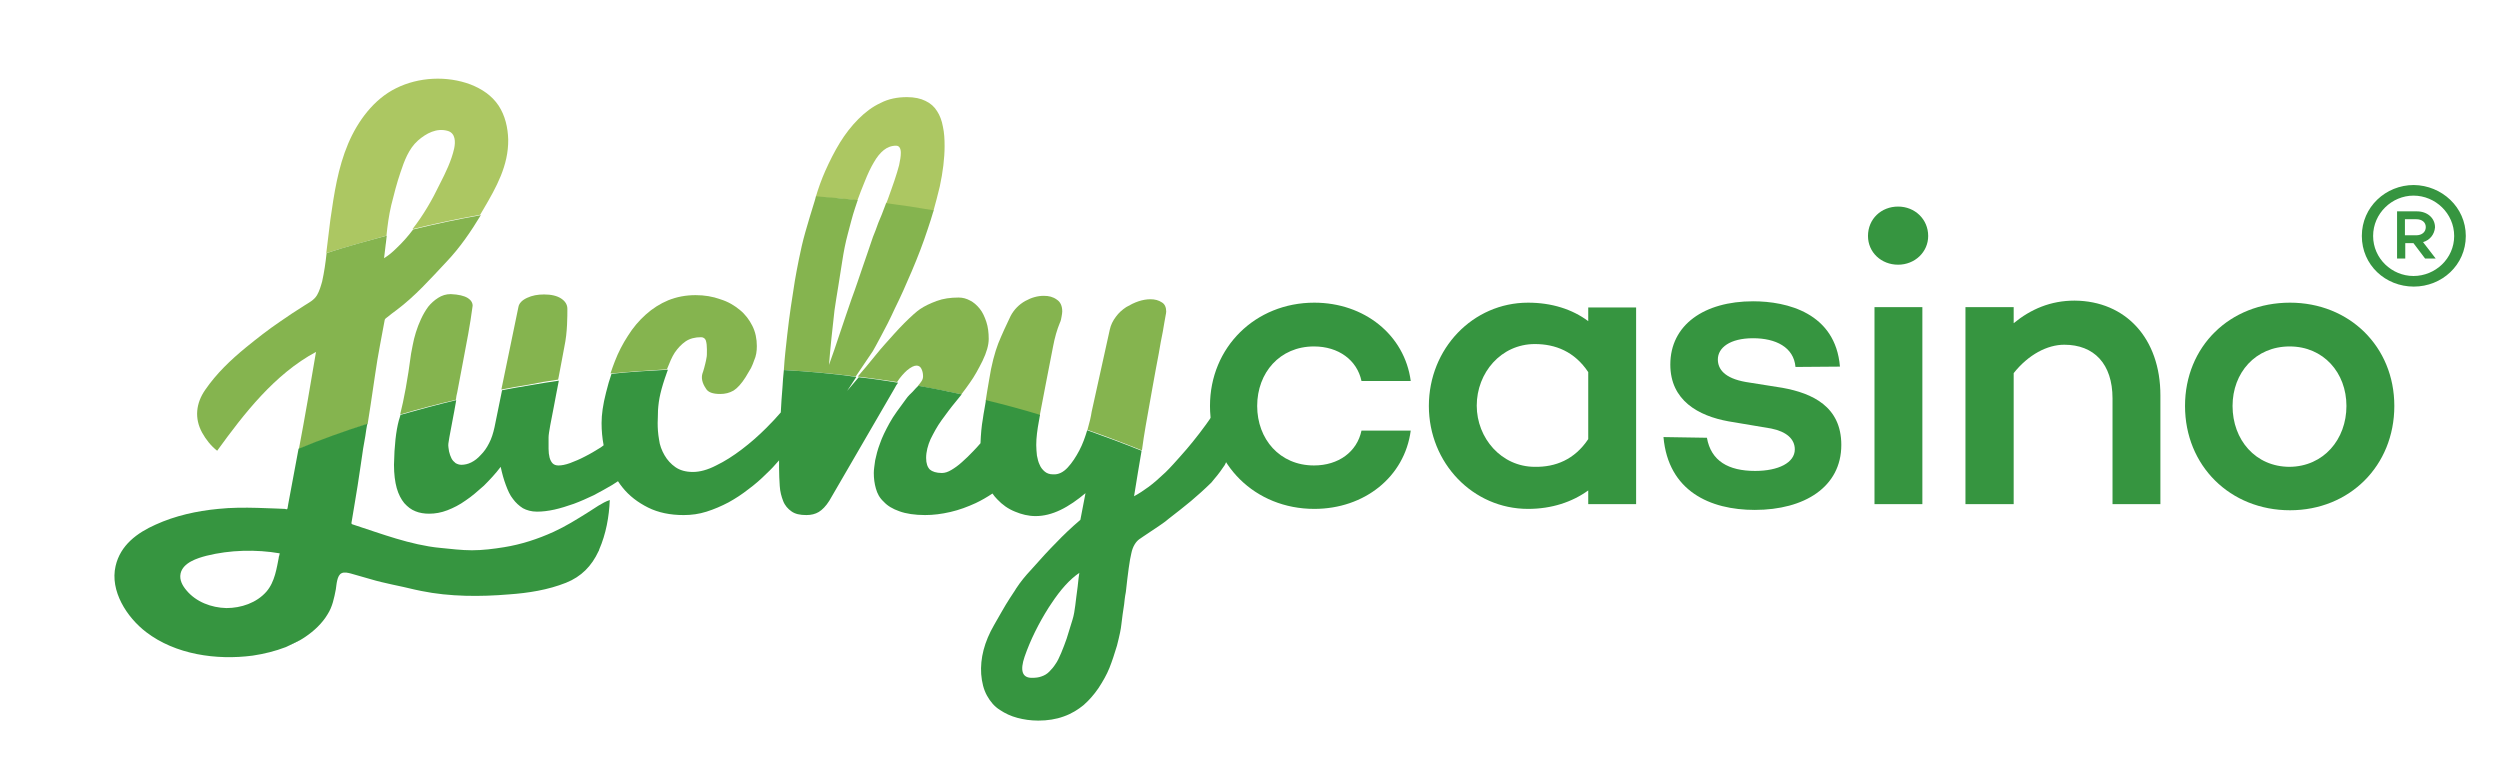 <?xml version="1.0" encoding="utf-8"?>
<!-- Generator: Adobe Illustrator 19.2.0, SVG Export Plug-In . SVG Version: 6.00 Build 0)  -->
<!DOCTYPE svg PUBLIC "-//W3C//DTD SVG 1.1//EN" "http://www.w3.org/Graphics/SVG/1.1/DTD/svg11.dtd">
<svg version="1.1" id="Layer_1" xmlns:sketch="http://www.bohemiancoding.com/sketch/ns"
	 xmlns="http://www.w3.org/2000/svg" xmlns:xlink="http://www.w3.org/1999/xlink" x="0px" y="0px" viewBox="0 0 731 228"
	 style="enable-background:new 0 0 731 228;" xml:space="preserve">
<style type="text/css">
	.st0{fill:#1F814C;}
	.st1{fill:#ACC762;}
	.st2{fill:#85B44F;}
	.st3{fill:#369540;}
</style>
<path class="st0" d="M87.8,187c-1.4,0.7-2.8,1.3-4.1,2C85.1,188.5,86.5,187.8,87.8,187z"/>
<path class="st1" d="M250.7,58.6c0.7-1.9,1.4-3.7,2.1-5.4c0.9-2.3,1.8-4.2,2.7-5.7c0.9-1.6,1.9-2.8,2.9-3.6s2.2-1.3,3.6-1.3
	c0.9,0,1.4,0.7,1.4,2.1c0,1-0.2,2.2-0.5,3.6c-0.4,1.4-0.8,2.9-1.4,4.6c-0.5,1.6-1.2,3.3-1.8,5.1c-0.2,0.6-0.4,1.1-0.7,1.7
	c4.7,0.6,9.3,1.3,13.9,2.1c0.7-2.4,1.3-4.9,1.9-7.3c0.9-4.2,1.4-8.2,1.4-11.8c0-2-0.1-3.9-0.5-5.7c-0.3-1.7-0.9-3.3-1.7-4.5
	c-0.8-1.3-1.9-2.3-3.4-3c-1.4-0.7-3.2-1.1-5.4-1.1c-2.8,0-5.4,0.5-7.7,1.7c-2.4,1.1-4.5,2.7-6.5,4.7s-3.8,4.3-5.4,6.9
	c-1.6,2.6-3,5.4-4.3,8.3c-1.1,2.5-2,5-2.8,7.7C242.6,57.8,246.6,58.1,250.7,58.6z"/>
<path class="st2" d="M133.7,114.7c0.6-3.3,1.2-6.3,1.7-9s1-5.4,1.5-8c0.5-2.7,0.9-5.4,1.3-8.3c0-0.9-0.5-1.7-1.5-2.3
	c-1-0.6-2.6-1-4.9-1.1c-1.4,0-2.6,0.4-3.7,1.1c-1.1,0.7-2.1,1.6-2.9,2.6c-0.8,1.1-1.5,2.3-2.1,3.6c-0.6,1.3-1.1,2.6-1.5,3.9
	s-0.7,2.5-0.9,3.6c-0.2,1.1-0.4,2-0.5,2.6c-1,7.6-2.1,13.5-3.2,17.8c5.4-1.6,10.8-3,16.3-4.3C133.4,116.1,133.5,115.4,133.7,114.7z"
	/>
<path class="st2" d="M265.2,108.3c1.2-1,2.1-1.4,2.8-1.4c0.6,0,1.1,0.3,1.4,0.9s0.5,1.3,0.5,2.2c0,0.5-0.1,0.9-0.4,1.4
	c-0.3,0.4-0.6,0.9-1.1,1.4l0,0c4.3,0.8,8.5,1.6,12.7,2.5c0.9-1.1,1.7-2.3,2.5-3.4c1.3-1.8,2.5-4,3.7-6.4c1.2-2.5,1.8-4.6,1.8-6.4
	s-0.2-3.5-0.7-5s-1.1-2.8-1.9-3.8s-1.8-1.9-2.8-2.4c-1.1-0.6-2.2-0.9-3.4-0.9c-2.4,0-4.5,0.3-6.4,1s-3.6,1.5-4.9,2.4
	c-0.9,0.6-2.5,2-4.6,4.1s-3.8,4.1-5.7,6.2c-1.9,2.1-3.3,4-5.5,6.6l-2.4,2.8c3.8,0.5,7.7,1,11.5,1.6
	C263.3,110.2,264.3,109.1,265.2,108.3z"/>
<path class="st2" d="M335,124.5c0.5-2.7,1.1-6.2,1.9-10.7c0.8-4.4,1.4-7.8,1.9-10.3c0.4-2.4,0.8-4.6,1.2-6.5
	c0.3-1.9,0.6-3.4,0.8-4.6c0.1-0.5,0.2-1,0.2-1.3c0-1.2-0.4-2.2-1.3-2.7c-0.9-0.6-2-0.9-3.3-0.9c-1.1,0-2.3,0.2-3.5,0.6
	s-2.4,1-3.6,1.7c-1.2,0.8-2.2,1.7-3,2.8c-0.9,1.2-1.5,2.4-1.8,3.8l-5.3,24c-0.2,1.4-0.6,3.1-1.2,5.2v0.1c5.4,1.9,10.7,3.9,15.9,6
	C334.2,129.3,334.6,126.9,335,124.5z"/>
<path class="st2" d="M305.8,112.2c0.9-4.5,1.6-8.1,2.1-10.8c0.5-2.7,1.2-5.1,2-7c0.3-0.6,0.4-1.2,0.5-1.8c0.1-0.6,0.2-1.1,0.2-1.5
	c0-1.6-0.5-2.8-1.6-3.5c-1.1-0.8-2.3-1.1-3.8-1.1c-1.8,0-3.6,0.5-5.4,1.5s-3.3,2.5-4.3,4.4c-1.3,2.7-2.5,5.3-3.6,8
	c-1,2.6-2,6.2-2.7,10.8c-0.4,2.2-0.7,4.2-1,6.1c5.3,1.3,10.6,2.7,15.8,4.3C304.5,118.9,305.1,115.9,305.8,112.2z"/>
<path class="st2" d="M235.5,67.8c-0.8,2.8-1.4,5.5-1.9,8s-0.9,4.6-1.2,6.4c-0.8,5-1.6,10.2-2.2,15.6c-0.4,3.6-0.8,7-1,10.4
	c7,0.4,14.1,1,21,1.9l5-7.4c0.4-0.7,1.2-2.1,2.4-4.4c1.2-2.2,2.6-4.9,4.1-8.2c1.6-3.2,3.2-6.8,4.9-10.8c1.7-4,3.3-8.1,4.7-12.4
	c0.6-1.8,1.2-3.6,1.7-5.4c-4.6-0.8-9.3-1.5-13.9-2.1c-0.4,1.1-0.9,2.3-1.3,3.4c-0.7,1.6-1.3,3.1-1.8,4.6c-0.6,1.4-0.9,2.3-1.3,3.5
	c-0.7,2-1.5,4.5-2.5,7.3c-1,2.9-2,6-3.2,9.2c-1.1,3.3-2.3,6.6-3.4,10c-1.1,3.4-2.2,6.5-3.2,9.3c0.4-5.2,1-10.5,1.6-15.9
	c0.3-2.2,0.7-4.5,1.1-7c0.4-2.5,0.8-5,1.2-7.6s0.9-5.2,1.6-7.8c0.7-2.6,1.3-5.1,2.1-7.5c0.3-0.8,0.5-1.6,0.8-2.4
	c-4.1-0.4-8.1-0.8-12.2-1.1c-0.1,0.5-0.3,0.9-0.4,1.4C237.2,62,236.3,65,235.5,67.8z"/>
<path class="st2" d="M163.2,111c0.1-0.3,0.1-0.7,0.2-1c0.6-3.3,1.2-6.2,1.6-8.5c0.5-2.4,0.7-4.5,0.8-6.5s0.1-3.6,0.1-4.7
	c0-1.2-0.6-2.2-1.8-3s-2.9-1.2-5-1.2c-1.9,0-3.5,0.3-5,1s-2.3,1.6-2.5,2.6l-5,24.2c2.6-0.5,5.2-1,7.9-1.4
	C157.4,111.9,160.3,111.4,163.2,111z"/>
<path class="st3" d="M229.2,108.2c-0.2,1.7-0.3,3.4-0.4,5c-0.2,2.6-0.4,5-0.5,7.4c-1.2,1.4-2.6,2.9-4.2,4.5
	c-2.3,2.3-4.7,4.4-7.2,6.3s-5,3.5-7.5,4.7c-2.5,1.3-4.8,1.9-6.8,1.9c-2.1,0-3.8-0.5-5.1-1.4s-2.4-2.1-3.2-3.5s-1.4-2.9-1.6-4.6
	c-0.3-1.7-0.4-3.3-0.4-4.8c0-1,0.1-2.3,0.1-3.8c0.1-1.5,0.3-3.1,0.7-4.8c0.4-1.7,1-3.7,1.9-6.2c0.1-0.3,0.2-0.6,0.3-0.8
	c-5.5,0.3-11,0.6-16.5,1.2c-0.6,1.7-1.1,3.5-1.6,5.5c-0.9,3.5-1.3,6.4-1.3,8.9c0,2.2,0.2,4.4,0.6,6.5c-0.3,0.2-0.5,0.4-0.8,0.6
	c-1.6,1-3.1,1.9-4.7,2.7c-1.5,0.8-3,1.4-4.3,1.9c-1.4,0.5-2.5,0.7-3.4,0.7c-0.7,0-1.3-0.2-1.7-0.6c-0.4-0.4-0.7-1-0.9-1.7
	c-0.2-0.8-0.3-1.6-0.3-2.6s0-2.1,0-3.3c0-0.7,0.2-1.9,0.5-3.6c0.3-1.6,0.7-3.5,1.1-5.7c0.4-2,0.8-4.4,1.4-7.3
	c-2.9,0.4-5.8,0.9-8.7,1.4c-2.6,0.4-5.3,0.9-7.9,1.4l-2.2,10.8c-0.4,1.8-0.9,3.4-1.6,4.7c-0.7,1.4-1.5,2.5-2.4,3.4
	c-0.9,1-1.8,1.7-2.8,2.2s-2,0.7-2.9,0.7c-0.6,0-1.2-0.2-1.7-0.5c-0.5-0.4-0.9-0.8-1.2-1.4c-0.3-0.6-0.5-1.2-0.7-2
	c-0.1-0.7-0.3-1.7-0.2-2.3c0,0,0.1-0.7,0.3-1.9c0.2-1.2,0.5-2.8,0.9-4.8c0.3-1.6,0.7-3.6,1.1-6c-5.5,1.3-11,2.8-16.3,4.3
	c-0.2,0.6-0.3,1.2-0.5,1.7c-0.8,3-1.3,7.3-1.4,12.9c0,2.7,0.3,5,0.8,6.8s1.3,3.3,2.2,4.4c1,1.1,2,1.9,3.3,2.4c1.2,0.5,2.6,0.7,4,0.7
	c1.7,0,3.5-0.3,5.3-1s3.6-1.6,5.4-2.9c1.8-1.2,3.5-2.7,5.3-4.3c1.7-1.7,3.4-3.5,4.9-5.5c0.4,1.9,0.9,3.7,1.5,5.3s1.2,3,2.1,4.1
	c0.8,1.1,1.8,2,2.9,2.7c1.1,0.6,2.5,1,4.1,1s3.3-0.2,5.1-0.6c1.8-0.4,3.7-1,5.7-1.7c1.9-0.7,3.9-1.6,5.8-2.5c1.9-1,3.7-2,5.4-3
	c0.6-0.4,1.1-0.7,1.7-1.1c0.4,0.6,0.8,1.2,1.3,1.8c2,2.5,4.5,4.4,7.5,5.9s6.5,2.2,10.4,2.2c2.3,0,4.5-0.3,6.7-1s4.3-1.6,6.4-2.7
	c2-1.1,4-2.4,5.9-3.9c1.9-1.4,3.6-2.9,5.2-4.5c1.3-1.2,2.5-2.5,3.7-3.9c0,0.8,0,1.5,0,2.2c0,1.9,0.1,3.7,0.2,5.3
	c0.1,1.7,0.5,3.1,1,4.4c0.5,1.3,1.4,2.3,2.4,3c1.1,0.8,2.5,1.1,4.4,1.1c1.4,0,2.6-0.3,3.6-0.9c1-0.6,2.1-1.7,3.1-3.3l19.1-32.9
	c0.3-0.6,0.6-1.1,1-1.6c-3.8-0.6-7.6-1.2-11.5-1.6l-3.4,4l2.7-4.1C243.2,109.2,236.2,108.6,229.2,108.2z"/>
<path class="st3" d="M354.7,121.2c-2.8,4.1-5.4,7.4-7.7,10.1c-1.4,1.6-2.7,3.1-3.9,4.4c-0.8,0.9-1.6,1.7-2.3,2.4
	c-1.9,1.8-3.5,3.2-5,4.3s-2.9,2-4.2,2.7c0.7-4.6,1.5-9,2.2-13.3c-5.2-2.1-10.6-4.1-15.9-6c-0.6,2-1.3,4-2.3,5.9s-2.1,3.6-3.4,5
	s-2.7,2.1-4.3,2c-1,0-1.8-0.3-2.4-0.8s-1.2-1.2-1.5-2c-0.4-0.8-0.6-1.7-0.8-2.7c-0.1-1-0.2-2.1-0.2-3.1c0-2.1,0.3-4.4,0.8-7.1
	c0.1-0.5,0.2-1.1,0.3-1.7c-5.2-1.6-10.5-3-15.8-4.3c-0.3,2-0.7,3.8-0.9,5.4c-0.4,2.2-0.6,4.6-0.7,7.2c-0.7,0.8-1.4,1.6-2.1,2.3
	c-1.1,1.2-2.2,2.2-3.3,3.2c-1.1,1-2.1,1.7-3.1,2.3s-1.9,0.9-2.8,0.9c-1.6,0-2.8-0.4-3.5-1c-0.7-0.7-1.1-1.8-1.1-3.4
	c0-1.8,0.5-3.7,1.3-5.5c0.9-1.8,1.9-3.7,3.2-5.5c1.3-1.8,2.7-3.7,4.2-5.5c0.6-0.7,1.1-1.4,1.7-2.1c-4.2-0.9-8.5-1.8-12.7-2.5
	c-0.5,0.5-1,1-1.6,1.7c-0.6,0.6-1.4,1.3-2,2.2c-1.9,2.6-3.6,4.8-4.8,7c-1.2,2.2-2.2,4.2-2.8,6c-0.7,1.8-1.1,3.5-1.4,4.9
	c-0.2,1.5-0.4,2.7-0.4,3.7c0,1.6,0.2,3.1,0.6,4.5c0.4,1.5,1.1,2.8,2.3,3.9c1.1,1.2,2.6,2.1,4.6,2.8c1.9,0.7,4.5,1.1,7.5,1.1
	c2.4,0,4.8-0.3,7.4-0.9c2.6-0.6,5-1.5,7.4-2.6c1.7-0.8,3.4-1.8,4.9-2.8c0.4,0.6,0.9,1.2,1.4,1.7c1.5,1.6,3.2,2.8,5.2,3.6
	c1.9,0.8,3.9,1.3,6,1.3c2.4,0,4.8-0.6,7.3-1.8s4.9-2.9,7.3-4.9l-1.5,7.8c-2.7,2.3-5,4.5-7,6.6c-2,2-4.5,4.7-7.5,8.1
	c-1.5,1.6-3,3.4-4.3,5.4c-0.1,0.2-0.2,0.3-0.3,0.5c-1.2,1.8-2.1,3.2-2.7,4.2c-0.6,1.1-1.8,3-3.4,5.9c-2.9,5-4.1,9.8-3.8,14.4
	c0.2,2.4,0.7,4.5,1.7,6.3s2.2,3.2,3.8,4.2c1.5,1,3.2,1.8,5.1,2.3s3.9,0.8,6.1,0.8c2.7,0,5.2-0.4,7.4-1.2c2.3-0.8,4.2-2,5.8-3.3
	c1.6-1.4,3.1-3.1,4.4-5c1.3-2,2.4-3.9,3.2-5.9c0.8-2,1.5-4.2,2.2-6.5c0.4-1.4,0.6-2.6,0.9-3.8c0.2-0.9,0.3-1.7,0.4-2.5
	c0.2-1.9,0.5-3.8,0.8-5.8c0.1-0.9,0.2-2.1,0.5-3.6c0.6-5.5,1.1-9.3,1.6-11.3c0.4-2,1.3-3.4,2.4-4.2c4.8-3.2,7.7-5.1,8.5-5.9
	c2.8-2.2,4.4-3.4,4.7-3.7c0.9-0.7,2.5-2,4.6-3.9c1.1-1,2.2-2,3.2-3c0.3-0.4,0.6-0.7,0.9-1.1c0.2-0.3,1-1,3-4
	C361.6,129.7,354.7,121.2,354.7,121.2z M313.6,181.2c-0.7,2.3-1.3,4.2-1.7,5.5c-0.5,1.4-1,2.8-1.6,4.2s-1.1,2.5-1.7,3.3
	c-0.5,0.8-1.1,1.5-1.8,2.2c-0.7,0.7-1.4,1.1-2.3,1.4c-0.8,0.3-1.7,0.4-2.8,0.4c-2.8,0-3.5-2.1-2.1-6.2c1.7-4.9,4.1-9.7,7-14.3
	c0.3-0.4,0.5-0.8,0.8-1.2c2.7-4.1,5.4-7.1,8.2-9c-0.1,0.6-0.3,2-0.5,4.1c-0.3,2.1-0.5,4-0.7,5.5c-0.1,0.7-0.2,1.4-0.3,2
	C314,179.8,313.8,180.5,313.6,181.2z"/>
<path class="st2" d="M221.3,101.2c0-2.1-0.4-4.1-1.3-5.9c-0.9-1.8-2.1-3.4-3.7-4.7c-1.6-1.3-3.4-2.4-5.7-3.1
	c-2.2-0.8-4.6-1.2-7.2-1.2c-2.9,0-5.5,0.5-8,1.5c-2.4,1-4.6,2.4-6.6,4.2c-2,1.8-3.7,3.8-5.2,6.2c-1.5,2.3-2.8,4.8-3.8,7.4
	c-0.4,1.1-0.9,2.3-1.3,3.6c5.5-0.5,11-0.9,16.5-1.2c0.8-2,1.5-3.7,2.3-4.9c0.9-1.3,1.9-2.4,3.2-3.3c1.2-0.8,2.7-1.2,4.5-1.2
	c0.7,0,1.2,0.4,1.4,1c0.2,0.7,0.3,1.5,0.3,2.6c0,1.2,0,1.9-0.1,2.3c-0.2,1.3-0.5,2.3-0.7,3.1c-0.2,0.8-0.4,1.3-0.5,1.6
	c-0.4,1.3-0.1,2.8,1,4.4c0.6,1.1,2,1.6,4.2,1.6c1.4,0,2.7-0.3,3.9-1c1.1-0.7,2.3-2,3.5-3.9c0.6-1,1.1-1.9,1.6-2.7
	c0.4-0.8,0.7-1.6,0.9-2.2C221.1,104.1,221.3,102.7,221.3,101.2z"/>
<path class="st1" d="M114.4,60c0.8-3.2,1.6-6.4,2.7-9.6c1.1-3.3,2.4-6.9,5.1-9.3c2.4-2.1,5.5-3.8,8.8-2.8c2.2,0.7,2.2,3.2,1.8,5.1
	c-0.8,3.6-2.5,7.1-4.2,10.4c-2.2,4.6-4.8,9.1-8,13.2c6.5-1.6,13.1-3,19.8-4.2c0.3-0.6,0.7-1.1,1-1.7c3.7-6.3,7.3-12.7,7.2-20.3
	c-0.1-3.5-0.9-7-2.8-9.9c-2-3-4.9-4.9-8.2-6.2c-6.9-2.6-15.2-2.2-21.8,1.1c-6.5,3.2-11.2,9.6-14,16.2c-3,7.1-4.1,14.6-5.2,22.2
	c-0.4,3.2-0.8,6.5-1.2,9.8c5.8-1.8,11.7-3.5,17.6-5.1C113.3,66,113.7,63,114.4,60z"/>
<path class="st2" d="M92.7,86.3c-0.9,1.5-2.4,2.2-3.8,3.1c-2.4,1.5-4.8,3.1-7.1,4.7c-3.4,2.3-6.7,4.9-9.9,7.5
	c-4.5,3.7-8.6,7.6-11.9,12.4c-2.7,3.9-3.2,8.3-0.9,12.5c1.1,2,2.6,3.9,4.4,5.3c7.9-10.9,16.8-22.4,28.9-28.9
	c-1.6,9.5-3.2,18.9-5,28.4c6.6-2.6,13.3-5,20.1-7.3c0.3-1.9,0.6-3.8,0.9-5.8c0.9-5.7,1.6-11.5,2.7-17.2c0.4-2,0.7-3.9,1.1-5.9
	c0.1-0.5,0.2-1.1,0.3-1.6c0.1-0.3,0.5-0.6,0.8-0.8c0.8-0.7,1.7-1.3,2.6-2c5.5-4.1,10-9.2,14.7-14.2c3.9-4.1,7.1-8.8,10-13.6
	c-6.7,1.2-13.3,2.6-19.8,4.2c-1.5,2-3.1,3.8-4.9,5.5c-1.1,1.1-2.3,2.1-3.6,2.9c0.2-1.7,0.4-3.3,0.6-5c0.1-0.5,0.1-1.1,0.2-1.6
	c-5.9,1.6-11.8,3.2-17.6,5.1c-0.3,2.8-0.7,5.6-1.3,8.3C93.8,83.7,93.4,85.1,92.7,86.3z"/>
<path class="st0" d="M112.8,70.6C112.4,73.2,113.1,68,112.8,70.6L112.8,70.6z"/>
<path class="st3" d="M178.3,146.2c-2.3,0.8-4.4,2.4-6.5,3.7c-3.2,2-6.4,4-9.9,5.6c-4.6,2.1-9.5,3.7-14.5,4.5
	c-3.1,0.5-6.3,0.9-9.4,0.9c-3.1,0-6.2-0.4-9.3-0.7c-0.7-0.1-1.6-0.2-0.1,0c-8.7-0.9-17-4.1-25.3-6.8c-0.8-0.2-0.5-0.5-0.4-1.3
	c0.3-1.6,0.5-3.2,0.8-4.8c0.6-3.6,1.2-7.2,1.7-10.8c0.2-1.1,0.3-2.3,0.5-3.4c0.3-2.5,0.9-5,1.2-7.5c0.1-0.6,0.2-1.1,0.3-1.7
	c-6.8,2.2-13.5,4.6-20.1,7.3c-1,5.4-2,10.7-3,16.1c-0.1,0.4-0.1,0.8-0.2,1.2c-0.1,0.6-0.3,0.4-0.8,0.3c-0.8,0-1.5-0.1-2.3-0.1
	c-1.9-0.1-3.8-0.1-5.7-0.2c-3.8-0.1-7.7-0.1-11.5,0.3c-6.3,0.6-12.6,2-18.3,4.6c-5.4,2.4-10.3,6-11.7,12.1c-1.7,7.3,3.3,15,8.9,19.3
	c8.6,6.6,20.6,8.3,31.2,6.9c3.3-0.5,6.6-1.3,9.7-2.5c1.4-0.7,2.8-1.4,4.1-2c0.6-0.3,1.1-0.7,1.6-1c2.5-1.7,4.9-3.9,6.5-6.6
	c1.4-2.2,1.9-4.7,2.4-7.3c0.2-1.2,0.3-4.1,1.7-4.7c0.8-0.4,1.9-0.1,2.7,0.1c1.9,0.5,3.7,1.1,5.6,1.6c4.3,1.3,8.7,2,13.1,3.1
	c0.6,0.1,1.3,0.3,1.9,0.4c8.3,1.7,17.3,1.7,25.6,1c5.7-0.4,11.4-1.3,16.7-3.4c4.5-1.8,7.5-4.9,9.5-9.2c0.1-0.2,0.2-0.3,0.2-0.5
	C177.2,156.1,178.1,151.1,178.3,146.2z M81.6,162.6C81.6,162.5,81.6,162.5,81.6,162.6c-0.7,3.5-1.2,7.5-3.7,10.4
	c-2.9,3.3-7.4,4.8-11.7,4.8c-4.4-0.1-8.9-1.8-11.7-5.2c-1.1-1.3-2.1-3-1.7-4.9c0.7-3.2,4.9-4.5,7.6-5.2c6.8-1.7,14.5-1.9,21.4-0.7
	c-0.1,0.4-0.2,0.9-0.3,1.3C81.5,162.9,81.5,162.8,81.6,162.6z"/>
<g>
	<path class="st3" d="M398.1,125.9h14.4c-1.8,13.6-13.6,22.9-28.2,22.9c-17.3,0-30.5-13-30.5-30.1c0-17.2,13.3-30.2,30.5-30.2
		c14.6,0,26.4,9.4,28.2,22.9h-14.4c-1.3-6.1-6.7-10.1-13.9-10.1c-10,0-16.6,7.7-16.6,17.4s6.6,17.4,16.6,17.4
		C391.4,136.1,396.8,132.1,398.1,125.9z"/>
	<path class="st3" d="M478.4,147.4h-14v-4c-4.7,3.4-10.7,5.4-17.6,5.4c-16.1,0-29-13.4-29-30.1c0-16.8,12.9-30.2,29-30.2
		c6.9,0,12.9,1.9,17.6,5.4v-4h14V147.4z M464.4,128.4v-19.6c-4-6-9.6-8.2-15.6-8.2c-9.9,0-17,8.4-17,18c0,9.5,7.2,17.9,17,17.9
		C454.8,136.6,460.4,134.4,464.4,128.4z"/>
	<path class="st3" d="M499.1,128c1.2,6.8,6.3,9.7,14.1,9.7c6.8,0,11.6-2.4,11.6-6.3c0-3-2.4-5.2-6.9-6.1l-12.5-2.1
		c-8.8-1.6-17-6.1-17-16.6c0-11.6,9.9-18.5,24.2-18.5c9.9,0,24.1,3.4,25.4,19.1l-13,0.1c-0.5-5.8-5.8-8.4-12.4-8.4
		c-6.8,0-10.3,2.8-10.3,6.2c0,2.8,1.9,5.5,8.2,6.6l10.7,1.7c8.8,1.6,17.2,5.5,17.2,16.7c0,12.3-10.8,19-25.3,19
		c-13.1,0-25.3-5.5-26.7-21.3L499.1,128z"/>
	<path class="st3" d="M546.2,69c0-5,3.9-8.6,8.8-8.6c4.9,0,8.8,3.7,8.8,8.6c0,4.7-3.9,8.4-8.8,8.4C550.1,77.4,546.2,73.8,546.2,69z
		 M562.1,147.4h-14V89.8h14V147.4z"/>
	<path class="st3" d="M631.7,115.6v31.8h-14v-30.9c0-10.1-5.4-15.7-14.1-15.7c-5,0-10.5,2.9-14.8,8.3v38.3h-14.1V89.8h14.1v4.7
		c5-4.1,10.8-6.6,17.8-6.6C621.6,88,631.7,99,631.7,115.6z"/>
	<path class="st3" d="M700.1,118.7c0,17.5-13.1,30.5-30.5,30.5c-17.5,0-30.7-13-30.7-30.5c0-17.4,13.1-30.2,30.7-30.2
		C686.9,88.5,700.1,101.3,700.1,118.7z M686.1,118.7c0-9.7-6.7-17.4-16.6-17.4c-10,0-16.7,7.7-16.7,17.4c0,9.9,6.7,17.8,16.7,17.8
		C679.4,136.4,686.1,128.5,686.1,118.7z"/>
</g>
<g>
	<path class="st3" d="M721,69c0,8.5-7,14.8-15.2,14.8c-8.3,0-15.2-6.3-15.2-14.8s7-14.9,15.2-14.9C714,54.2,721,60.6,721,69z
		 M717.6,69c0-6.6-5.5-11.8-11.9-11.8c-6.3,0-11.8,5.2-11.8,11.8c0,6.6,5.5,11.7,11.8,11.7C712.1,80.7,717.6,75.6,717.6,69z
		 M708.5,70.8l3.7,4.8h-3.1l-3.4-4.5h-2.4v4.5h-2.4V61.8h5.8c3,0,5.3,1.9,5.3,4.7C711.8,68.6,710.5,70.2,708.5,70.8z M706.5,68.8
		c1.6,0,2.8-0.9,2.8-2.4c0-1.4-1.1-2.3-2.8-2.3h-3.3v4.7H706.5z"/>
</g>
</svg>
